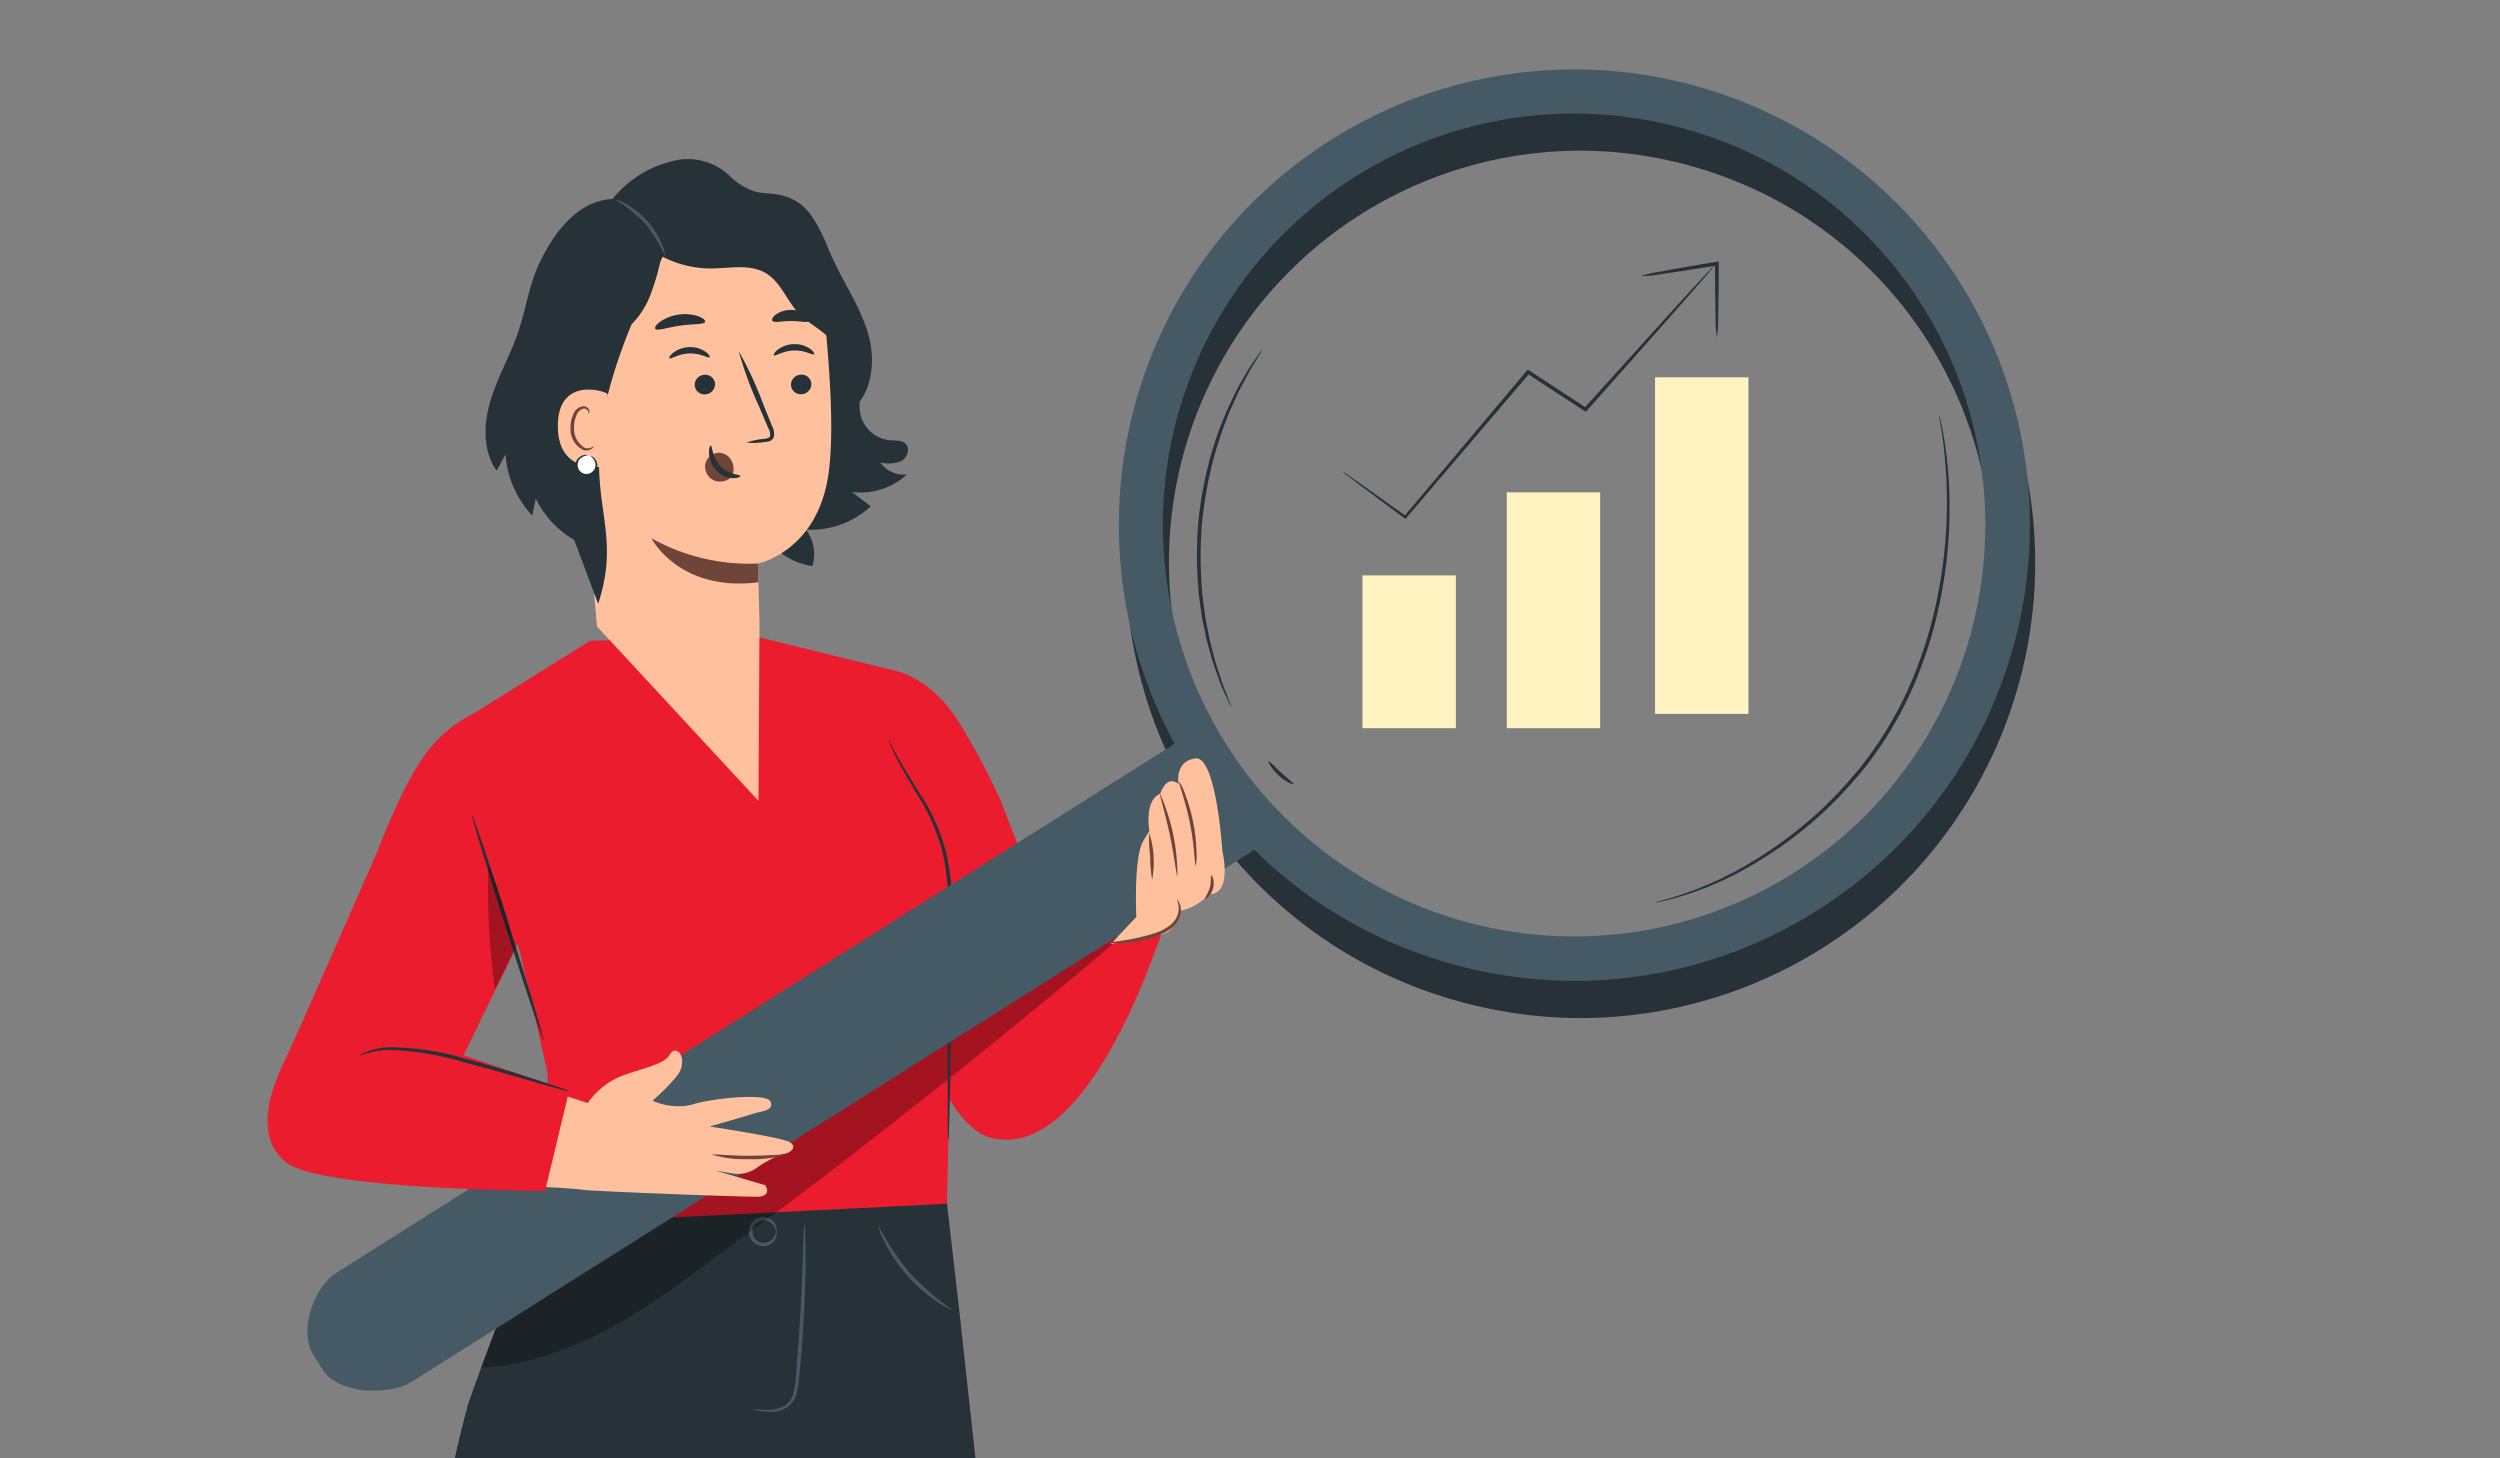 <svg xmlns="http://www.w3.org/2000/svg" xmlns:xlink="http://www.w3.org/1999/xlink" width="240" height="140" viewBox="0 0 240 140">
  <rect x="0" y="0" width="240" height="140" fill="#808080" stroke="none"/>
  <defs>
    <clipPath id="clip-path">
      <rect id="Rectangle_19537" data-name="Rectangle 19537" width="240" height="140" transform="translate(68 8)" fill="#fff" stroke="#707070" stroke-width="1"/>
    </clipPath>
    <clipPath id="clip-path-2">
      <rect id="Rectangle_19333" data-name="Rectangle 19333" width="169.719" height="252.72" fill="none"/>
    </clipPath>
    <clipPath id="clip-path-4">
      <rect id="Rectangle_19327" data-name="Rectangle 19327" width="62.526" height="42.307" fill="none"/>
    </clipPath>
    <clipPath id="clip-path-5">
      <rect id="Rectangle_19328" data-name="Rectangle 19328" width="2.623" height="12.046" fill="none"/>
    </clipPath>
  </defs>
  <g id="Mask_Group_856" data-name="Mask Group 856" transform="translate(-68 -8)" clip-path="url(#clip-path)">
    <g id="Group_117346" data-name="Group 117346" transform="translate(93.685 14.64)">
      <g id="Group_117345" data-name="Group 117345" clip-path="url(#clip-path-2)">
        <g id="Group_117344" data-name="Group 117344">
          <g id="Group_117343" data-name="Group 117343" clip-path="url(#clip-path-2)">
            <path id="Path_86621" data-name="Path 86621" d="M39.423,316.519l-15.9,14.546,18,19.879c1.794-1.835-3.7-15.571-3.7-15.571l9.935-9.608Z" transform="translate(-7.387 -99.413)" fill="#455a64"/>
            <path id="Path_86622" data-name="Path 86622" d="M36.764,333.837a1.094,1.094,0,0,0-1.434.277,1.053,1.053,0,0,0,.262,1.425,1.155,1.155,0,0,0,1.518-.3,1.092,1.092,0,0,0-.438-1.451" transform="translate(-11.043 -104.803)" fill="#fff"/>
            <path id="Path_86623" data-name="Path 86623" d="M23.52,337.022l1.661-1.536,16.576,19.775s.408,1.237-.309,1.7Z" transform="translate(-7.387 -105.37)" fill="#263238"/>
            <path id="Path_86624" data-name="Path 86624" d="M43.667,343.848c-.1.085-.584-.361-1.328-.556-.739-.215-1.383-.08-1.425-.2-.062-.106.65-.487,1.547-.235s1.315.936,1.207,1" transform="translate(-12.849 -107.657)" fill="#fff"/>
            <path id="Path_86625" data-name="Path 86625" d="M45.208,348.256c-.074.108-.619-.163-1.329-.121-.71.021-1.229.34-1.313.239-.1-.077.365-.654,1.247-.689s1.485.486,1.394.571" transform="translate(-13.365 -109.201)" fill="#fff"/>
            <path id="Path_86626" data-name="Path 86626" d="M44.335,353.094c-.123-.085.164-.614,1.019-.876.756-.237,1.38.031,1.336.145s-.582.091-1.2.291c-.623.185-1.058.528-1.154.44" transform="translate(-13.916 -110.596)" fill="#fff"/>
            <path id="Path_86627" data-name="Path 86627" d="M47.2,340.079c-.126.039-.394-.527-.929-1.042s-1.094-.786-1.056-.912c.019-.119.756-.028,1.376.587s.728,1.346.609,1.367" transform="translate(-14.202 -106.185)" fill="#fff"/>
            <path id="Path_86628" data-name="Path 86628" d="M50.112,335.264c-.039.038-.447-.292-.9-1a6.07,6.07,0,0,1-.623-1.331,6.279,6.279,0,0,1-.214-.846,1.638,1.638,0,0,1-.038-.512.57.57,0,0,1,.476-.512.715.715,0,0,1,.606.224,1.741,1.741,0,0,1,.287.42,4.751,4.751,0,0,1,.577,2.275,2.245,2.245,0,0,1-.278,1.318c-.072-.015.029-.515-.044-1.3a5.359,5.359,0,0,0-.3-1.341,5.024,5.024,0,0,0-.342-.731c-.135-.261-.3-.442-.438-.411-.054.013-.07.023-.092.123a1.334,1.334,0,0,0,.029.376,6.93,6.93,0,0,0,.176.8,7.439,7.439,0,0,0,.5,1.3,9.245,9.245,0,0,1,.615,1.158" transform="translate(-15.181 -103.978)" fill="#fff"/>
            <path id="Path_86629" data-name="Path 86629" d="M50.554,336.12c-.046-.021.128-.528.724-1.133a4.336,4.336,0,0,1,2.047-1.144,1.108,1.108,0,0,1,1.078.18.627.627,0,0,1,.1.667,1.832,1.832,0,0,1-.273.432,2.972,2.972,0,0,1-.67.608,3.087,3.087,0,0,1-1.413.506,1.734,1.734,0,0,1-1.324-.26,11.12,11.12,0,0,0,1.277-.059,3.089,3.089,0,0,0,1.22-.532,2.748,2.748,0,0,0,.559-.539c.183-.222.282-.455.189-.515a.768.768,0,0,0-.641-.053,4.412,4.412,0,0,0-.763.241,4.828,4.828,0,0,0-1.168.706c-.608.5-.878.934-.94.895" transform="translate(-15.876 -104.835)" fill="#fff"/>
            <path id="Path_86630" data-name="Path 86630" d="M41.107,336.947l.2,21.551,26.814-.114c-.168-2.561-14.061-7.645-14.061-7.645l.437-13.813Z" transform="translate(-12.911 -105.822)" fill="#455a64"/>
            <path id="Path_86631" data-name="Path 86631" d="M47.542,355.4a1.1,1.1,0,0,0-.752,1.253,1.053,1.053,0,0,0,1.236.756,1.155,1.155,0,0,0,.788-1.331,1.091,1.091,0,0,0-1.372-.643" transform="translate(-14.688 -111.61)" fill="#fff"/>
            <path id="Path_86632" data-name="Path 86632" d="M41.383,367.384l-.032-2.307,25.788.875s1.193.522,1.056,1.362Z" transform="translate(-12.988 -114.664)" fill="#263238"/>
            <path id="Path_86633" data-name="Path 86633" d="M59.509,356.808c0,.131-.658.193-1.3.617-.654.407-.984.976-1.1.925-.121-.025.071-.809.858-1.308s1.574-.353,1.547-.233" transform="translate(-17.925 -112.03)" fill="#fff"/>
            <path id="Path_86634" data-name="Path 86634" d="M63.922,358.517c.031.127-.536.352-.978.908-.458.543-.568,1.142-.7,1.137-.123.021-.217-.745.346-1.425s1.327-.744,1.331-.619" transform="translate(-19.521 -112.587)" fill="#fff"/>
            <path id="Path_86635" data-name="Path 86635" d="M67.009,362.4c-.119.029-.3-.625.03-1.344s.944-1.006,1-.9c.074.107-.322.494-.586,1.088s-.314,1.139-.444,1.153" transform="translate(-20.996 -113.113)" fill="#fff"/>
            <path id="Path_86636" data-name="Path 86636" d="M58.985,352.044c-.054.119-.656-.058-1.4-.005s-1.316.289-1.384.178c-.076-.095.484-.581,1.356-.632s1.488.357,1.424.46" transform="translate(-17.651 -110.424)" fill="#fff"/>
            <path id="Path_86637" data-name="Path 86637" d="M37.054,157.731a38.265,38.265,0,0,0-5.6,7.879c-1.846,3.856-4.683,12.069-4.683,12.069s-3.532,12.545-2.744,18.458S30.1,242.491,30.1,242.491s-1.039,32.061,3.482,46.325l.835,3.784,15.116-2.684,3.349-79.363L62.1,158.081Z" transform="translate(-7.51 -49.54)" fill="#263238"/>
            <path id="Path_86638" data-name="Path 86638" d="M70,162.032c-.064.023-.043-.494-.582-.87a1.116,1.116,0,0,0-1.036-.1,1.074,1.074,0,0,0,.034,2.006,1.118,1.118,0,0,0,1.032-.141c.525-.394.487-.91.551-.89.021,0,.059.11.036.319a1.232,1.232,0,0,1-.427.774,1.353,1.353,0,0,1-1.3.257,1.4,1.4,0,0,1-.046-2.639,1.358,1.358,0,0,1,1.309.211,1.234,1.234,0,0,1,.453.759c.031.208,0,.32-.025.32" transform="translate(-21.152 -50.46)" fill="#455a64"/>
            <path id="Path_86639" data-name="Path 86639" d="M79.649,168.779s5.544,50.312,6.342,58.951-30.565,54.718-30.565,54.718L42.194,266.814l20.189-37.53-6.8-37.382,8.952-33.728,13.916.166Z" transform="translate(-13.252 -49.68)" fill="#263238"/>
            <path id="Path_86640" data-name="Path 86640" d="M34.633,289.855a10.623,10.623,0,0,0,.108,1.1c.092.721.27,1.781.52,3.15.5,2.738,1.319,6.709,2.413,11.67l.023.1.1-.018,15.122-2.65.115-.02,0-.117C53.463,292.7,53.966,280.3,54.5,267c.558-14.309,1.076-27.577,1.5-38.462v.012c1.134-8.744,2.071-15.975,2.727-21.035.316-2.513.565-4.487.736-5.847q.117-.994.182-1.536c.039-.348.049-.528.049-.528s-.038.177-.092.523-.127.87-.223,1.531c-.189,1.358-.464,3.328-.812,5.837-.685,5.057-1.663,12.282-2.846,21.02v.012c-.442,10.885-.98,24.151-1.561,38.459-.519,13.3-1,25.7-1.409,36.076l.119-.137-15.11,2.717.128.084c-1.124-4.952-1.972-8.914-2.51-11.643-.27-1.364-.466-2.42-.578-3.137-.062-.358-.1-.631-.121-.815s-.047-.276-.047-.276" transform="translate(-10.878 -62.692)" fill="#455a64"/>
            <path id="Path_86641" data-name="Path 86641" d="M68.01,179.408a5.282,5.282,0,0,1,.827.041,3.794,3.794,0,0,0,2.127-.364,1.971,1.971,0,0,0,.855-1.144,8,8,0,0,0,.26-1.732c.108-1.255.215-2.635.311-4.086.194-2.9.3-5.532.366-7.437.032-.894.06-1.65.082-2.257a3.7,3.7,0,0,1,.071-.828,3.754,3.754,0,0,1,.069.829c.019.534.033,1.306.032,2.261,0,1.909-.068,4.548-.262,7.456-.1,1.453-.214,2.836-.34,4.093a7.893,7.893,0,0,1-.307,1.8,2.22,2.22,0,0,1-1.008,1.268,2.833,2.833,0,0,1-1.284.335,5.507,5.507,0,0,1-.984-.052,2.877,2.877,0,0,1-.814-.179" transform="translate(-21.361 -50.756)" fill="#455a64"/>
            <path id="Path_86642" data-name="Path 86642" d="M92.624,169.944a5.311,5.311,0,0,1-1.445-.765,14.987,14.987,0,0,1-5.164-5.882,5.3,5.3,0,0,1-.571-1.531,26.921,26.921,0,0,0,3.031,4.581,26.932,26.932,0,0,0,4.148,3.6" transform="translate(-26.835 -50.807)" fill="#455a64"/>
            <path id="Path_86643" data-name="Path 86643" d="M26.526,87.824,32.55,109.7l2.663,11.64c0,10.029-2.663,14.6-2.663,14.6L73.56,133.9s.673-27.752,0-33l-4.995-18.17L55.56,79.533l-16.236.311Z" transform="translate(-8.331 -24.98)" fill="#ea1c2d"/>
            <path id="Path_86644" data-name="Path 86644" d="M108.594,133.415a2.607,2.607,0,0,1-.154-1.08,7.424,7.424,0,0,1,1.8-4.869,2.6,2.6,0,0,1,.818-.722,9.84,9.84,0,0,0-2.461,6.671" transform="translate(-34.059 -39.807)" fill="#263238"/>
            <path id="Path_86645" data-name="Path 86645" d="M111.462,105.564l-10.653,6.363L94.766,96.446a71.864,71.864,0,0,0-3.491-6.638c-3.539-6.21-8.031-5.884-8.031-5.884l-5.419,8.047L83.579,104.3s3.5,22.86,10.289,24.633c10.362,2.707,17.594-23.364,17.594-23.364" transform="translate(-24.444 -26.358)" fill="#ea1c2d"/>
            <g id="Group_117339" data-name="Group 117339" transform="translate(20.503 82.344)" opacity="0.3">
              <g id="Group_117338" data-name="Group 117338">
                <g id="Group_117337" data-name="Group 117337" clip-path="url(#clip-path-4)">
                  <path id="Path_86646" data-name="Path 86646" d="M29.891,162.358c4.826-.191,9.841-2.244,13.993-4.71s7.917-5.524,11.833-8.352c9.381-6.773,28-21.617,36.7-29.245l-2.521.568-58.562,37.9Z" transform="translate(-29.891 -120.05)"/>
                </g>
              </g>
            </g>
            <path id="Path_86647" data-name="Path 86647" d="M92.653,132.231a1.712,1.712,0,0,1-.032-.4c-.007-.3-.014-.688-.024-1.159,0-1.054-.012-2.5-.02-4.261.018-3.641.042-8.589.069-14.057.007-1.375.051-2.711-.035-3.993a23.379,23.379,0,0,0-.5-3.666,19.077,19.077,0,0,0-2.519-5.711c-.917-1.545-1.648-2.812-2.082-3.723-.218-.455-.372-.815-.468-1.063a1.765,1.765,0,0,1-.126-.385,1.711,1.711,0,0,1,.192.357c.116.238.29.586.526,1.029.47.887,1.228,2.125,2.175,3.657a18.808,18.808,0,0,1,2.624,5.767,23.256,23.256,0,0,1,.532,3.718c.093,1.3.049,2.649.043,4.019-.067,5.467-.128,10.415-.174,14.056-.038,1.763-.07,3.206-.093,4.26-.018.471-.032.855-.043,1.159a1.75,1.75,0,0,1-.04.4" transform="translate(-27.296 -29.463)" fill="#263238"/>
            <path id="Path_86648" data-name="Path 86648" d="M79.995,45.553A2.74,2.74,0,0,1,77.42,44.4a3.267,3.267,0,0,0,1.978-.109c.6-.305.938-1.187.468-1.668-.366-.375-.97-.311-1.493-.349a3.229,3.229,0,0,1-2.746-2.107c-.442-1.272-.038-2.659.121-4a11.006,11.006,0,0,0-4.607-10.158l-8.376-4.842C59.727,25.061,58.78,30.3,59.41,35.2a36.931,36.931,0,0,0,5.2,13.751,16.346,16.346,0,0,0,2.527,3.478A6.474,6.474,0,0,0,70.9,54.355a3.885,3.885,0,0,0-.62-3.506,8.449,8.449,0,0,0,6.229-2.231l-1.8-1.377a6.557,6.557,0,0,0,5.277-1.689" transform="translate(-18.602 -6.65)" fill="#263238"/>
            <path id="Path_86649" data-name="Path 86649" d="M42.462,32.017a7.849,7.849,0,0,1,5.7-7.393l10.5-3c4.557-.624,7.77,4.913,8.2,9.492.478,5.088.836,10.462.349,14.284-.979,7.686-6.812,8.839-6.812,8.839s.1,3.485.159,5.719l-.1,17.064L44.96,60.283,42.438,32.111c-.006-.131.017.081.025-.094" transform="translate(-13.329 -6.776)" fill="#ffc09d"/>
            <path id="Path_86650" data-name="Path 86650" d="M75.212,43.612a.98.98,0,0,1-.916,1.019.939.939,0,0,1-1.038-.854.981.981,0,0,1,.914-1.019.938.938,0,0,1,1.039.853" transform="translate(-23.008 -13.428)" fill="#263238"/>
            <path id="Path_86651" data-name="Path 86651" d="M74.718,39.454c-.117.132-.877-.4-1.933-.36-1.055.02-1.812.587-1.932.461-.058-.056.06-.29.388-.546a2.7,2.7,0,0,1,1.542-.527,2.586,2.586,0,0,1,1.543.447c.333.239.449.467.391.526" transform="translate(-22.249 -12.086)" fill="#263238"/>
            <path id="Path_86652" data-name="Path 86652" d="M61.736,43.629a.981.981,0,0,1-.916,1.019.939.939,0,0,1-1.038-.853.982.982,0,0,1,.914-1.019.939.939,0,0,1,1.039.854" transform="translate(-18.776 -13.434)" fill="#263238"/>
            <path id="Path_86653" data-name="Path 86653" d="M60.1,39.871c-.118.132-.879-.4-1.934-.36-1.055.02-1.813.587-1.932.461-.058-.055.058-.289.389-.546a2.7,2.7,0,0,1,1.541-.527,2.587,2.587,0,0,1,1.543.447c.331.239.449.467.392.526" transform="translate(-17.659 -12.217)" fill="#263238"/>
            <path id="Path_86654" data-name="Path 86654" d="M66.685,48.246a7.005,7.005,0,0,1,1.705-.362c.268-.036.522-.1.562-.283a1.376,1.376,0,0,0-.2-.794q-.411-.966-.86-2.028a35.3,35.3,0,0,1-1.956-5.314A35.311,35.311,0,0,1,68.31,44.61q.433,1.069.827,2.041a1.557,1.557,0,0,1,.172,1.054.676.676,0,0,1-.431.408,1.866,1.866,0,0,1-.456.078,6.867,6.867,0,0,1-1.737.056" transform="translate(-20.705 -12.396)" fill="#263238"/>
            <path id="Path_86655" data-name="Path 86655" d="M53.718,65.649s2.639,5.183,10.272,4.231l-.049-1.8a19.276,19.276,0,0,1-10.224-2.432" transform="translate(-16.872 -20.619)" fill="#6f4439"/>
            <path id="Path_86656" data-name="Path 86656" d="M59.038,35.018c-.1.29-1.153.187-2.387.374-1.238.163-2.225.556-2.4.3-.078-.121.088-.4.484-.686a4.2,4.2,0,0,1,3.645-.516c.46.169.7.388.656.525" transform="translate(-17.034 -10.769)" fill="#263238"/>
            <path id="Path_86657" data-name="Path 86657" d="M74.209,34.731c-.178.246-.913.019-1.788.034-.875-.016-1.61.211-1.787-.035-.079-.119.031-.363.347-.6a2.589,2.589,0,0,1,2.882,0c.316.237.425.481.347.6" transform="translate(-22.177 -10.582)" fill="#263238"/>
            <path id="Path_86658" data-name="Path 86658" d="M61.252,54.773a1.377,1.377,0,0,1,1.392-1.086,1.438,1.438,0,0,1,1.13.756,1.767,1.767,0,0,1,.1,1.376l-.019.1a1.569,1.569,0,0,1-1.755.426,1.464,1.464,0,0,1-.851-1.571" transform="translate(-19.231 -16.861)" fill="#6f4439"/>
            <path id="Path_86659" data-name="Path 86659" d="M64.8,55.6c0-.161-1.069-.079-1.9-.931s-.8-2-.95-1.994c-.068-.01-.187.27-.163.75a2.66,2.66,0,0,0,.733,1.669,2.317,2.317,0,0,0,1.586.713c.449.005.7-.134.691-.206" transform="translate(-19.406 -16.544)" fill="#263238"/>
            <path id="Path_86660" data-name="Path 86660" d="M47.621,17.027a10.653,10.653,0,0,1,6.157-4.218A5.8,5.8,0,0,1,59.407,14.3a6.2,6.2,0,0,0,2.469,1.462c1.194.233,2.193.036,3.618.764,1.946,1,2.8,3.6,3.7,5.59,1.121,2.475,2.718,4.752,3.448,7.369s.342,5.831-1.863,7.418c.422-2.233.769-4.718-.458-6.631-.936-1.459-2.6-2.267-3.8-3.518-1.447-1.509-1.637-3.528-3.153-4.967-3.461-3.288-9.558,2.5-15.747-4.755" transform="translate(-14.957 -3.972)" fill="#263238"/>
            <path id="Path_86661" data-name="Path 86661" d="M70.529,29.531a22.349,22.349,0,0,0-3.413-6.181A12.019,12.019,0,0,0,51.136,21.3l-.6.051a10.14,10.14,0,0,0,7.884,3.8c1.8-.008,3.75-.47,5.293.455,1.483.889,2.045,2.756,3.265,3.98.831.833,1.945,1.346,2.752,2.2a9.012,9.012,0,0,1,1.7,3.3c.537-1.839-.17-3.788-.9-5.559" transform="translate(-15.872 -6.017)" fill="#263238"/>
            <path id="Path_86662" data-name="Path 86662" d="M48.146,22.485l-4.9-4.312c-3.822-.2-6.275,3.413-7.587,6.2-.975,2.073-1.279,4.392-2.013,6.561-.755,2.229-1.96,4.288-2.646,6.537s-.781,4.865.573,6.787l.856-1.572A9.5,9.5,0,0,0,35,48.558q.165-.819.329-1.639a9.226,9.226,0,0,0,3.69,3.975l2.3,6.14C44.7,46.7,35.97,45.917,48.146,22.485" transform="translate(-9.582 -5.705)" fill="#263238"/>
            <path id="Path_86663" data-name="Path 86663" d="M48.552,23.465a22.249,22.249,0,0,1-1.152,4.1,7.887,7.887,0,0,1-2.523,3.377c-1.678,1.217-3.838,1.467-5.853,1.951s-4.161,1.415-4.991,3.314a47.544,47.544,0,0,1,1.719-8.226c.9-2.959,2.194-5.975,4.661-7.841a8.542,8.542,0,0,1,8.051-1.2" transform="translate(-10.689 -5.786)" fill="#263238"/>
            <path id="Path_86664" data-name="Path 86664" d="M45.407,45.276c-.1-.257-4.861-1.822-4.78,3.186.078,4.865,4.958,3.768,4.964,3.628s-.184-6.814-.184-6.814" transform="translate(-12.76 -14.085)" fill="#ffc09d"/>
            <path id="Path_86665" data-name="Path 86665" d="M44.614,51.01c-.023-.015-.084.061-.226.13a.846.846,0,0,1-.633.025A2.1,2.1,0,0,1,42.748,49.3a2.814,2.814,0,0,1,.214-1.218.978.978,0,0,1,.626-.663.43.43,0,0,1,.5.223c.069.134.04.232.065.24s.1-.084.06-.283a.533.533,0,0,0-.2-.3.634.634,0,0,0-.471-.115,1.193,1.193,0,0,0-.871.771,2.9,2.9,0,0,0-.268,1.362,2.2,2.2,0,0,0,1.276,2.078.907.907,0,0,0,.772-.144c.149-.123.173-.233.156-.241" transform="translate(-13.319 -14.818)" fill="#6f4439"/>
            <path id="Path_86666" data-name="Path 86666" d="M44.349,54.035a.958.958,0,1,0,.229.066" transform="translate(-13.582 -16.968)" fill="#fff"/>
            <path id="Path_86667" data-name="Path 86667" d="M44.532,54.084a1.31,1.31,0,0,1,.457.641.825.825,0,0,1-.169.769.85.85,0,0,1-1.508-.433.824.824,0,0,1,.265-.741,1.311,1.311,0,0,1,.726-.3c0-.012-.076-.048-.229-.047a.99.99,0,0,0-.6.229.972.972,0,0,0-.366.888,1.045,1.045,0,0,0,1.868.537.972.972,0,0,0,.162-.947.991.991,0,0,0-.387-.514c-.13-.082-.215-.093-.219-.082" transform="translate(-13.536 -16.952)" fill="#263238"/>
            <path id="Path_86668" data-name="Path 86668" d="M53.48,23.743a14.247,14.247,0,0,0-1.9-3.141,14.212,14.212,0,0,0-2.855-2.308,2.712,2.712,0,0,1,1.026.411,7.892,7.892,0,0,1,3.462,3.966,2.706,2.706,0,0,1,.269,1.072" transform="translate(-15.303 -5.744)" fill="#455a64"/>
            <path id="Path_86669" data-name="Path 86669" d="M221.484,48.437a3.781,3.781,0,0,1,.145.592c.073.392.222.964.324,1.717a40.606,40.606,0,0,1,.51,6.405,43.741,43.741,0,0,1-.984,9.479,39.741,39.741,0,0,1-1.542,5.423A35.439,35.439,0,0,1,214.061,82.6a42.465,42.465,0,0,1-3.869,4.106,39.145,39.145,0,0,1-7.771,5.518,30.956,30.956,0,0,1-5.939,2.455c-.722.239-1.305.338-1.692.436a3.948,3.948,0,0,1-.6.115,3.928,3.928,0,0,1,.582-.185c.379-.119.956-.241,1.668-.5A33.112,33.112,0,0,0,202.3,92a39.935,39.935,0,0,0,7.669-5.537,43.064,43.064,0,0,0,3.821-4.084,35.607,35.607,0,0,0,5.819-10.441,40.166,40.166,0,0,0,1.549-5.374,45.857,45.857,0,0,0,.658-15.795c-.08-.752-.207-1.327-.257-1.724a3.833,3.833,0,0,1-.074-.6" transform="translate(-60.992 -15.213)" fill="#263238"/>
            <path id="Path_86670" data-name="Path 86670" d="M201.8,27.627a43.656,43.656,0,0,0-77.616,3.035,43.83,43.83,0,0,0,1.542,39.9,43.385,43.385,0,0,0,26.319,20.608,43.879,43.879,0,0,0,11.785,1.622,43.715,43.715,0,0,0,37.97-65.16m-27.424-16.64a39.294,39.294,0,0,1,23.836,18.665,39.69,39.69,0,0,1,1.4,36.133A39.534,39.534,0,1,1,163.7,9.519a39.764,39.764,0,0,1,10.674,1.468" transform="translate(-37.727 -1.695)" fill="#263238"/>
            <path id="Path_86671" data-name="Path 86671" d="M133.338,73.491a1.4,1.4,0,0,1-.175-.322c-.117-.254-.262-.569-.439-.952a14.1,14.1,0,0,1-.621-1.539c-.212-.611-.492-1.3-.69-2.089q-.166-.592-.345-1.233c-.116-.43-.192-.888-.295-1.357-.222-.935-.341-1.955-.49-3.024a38.086,38.086,0,0,1-.09-7.014A38.065,38.065,0,0,1,131.5,49.07c.333-1.027.628-2.01,1.01-2.893.183-.443.337-.881.527-1.284l.554-1.154c.333-.745.728-1.371,1.044-1.936a14.059,14.059,0,0,1,.88-1.407l.6-.862a1.373,1.373,0,0,1,.228-.285,1.416,1.416,0,0,1-.169.326l-.54.9a16.429,16.429,0,0,0-.824,1.431c-.3.571-.674,1.2-.99,1.947L133.294,45c-.182.4-.329.84-.5,1.281-.367.879-.648,1.857-.97,2.877a39.514,39.514,0,0,0-1.272,6.831,39.555,39.555,0,0,0,.061,6.946c.139,1.06.246,2.072.453,3,.1.466.165.921.273,1.35s.217.836.32,1.229c.182.791.442,1.477.636,2.091a16.236,16.236,0,0,0,.562,1.553c.151.392.275.715.376.975a1.445,1.445,0,0,1,.109.351" transform="translate(-40.853 -12.327)" fill="#263238"/>
            <path id="Path_86672" data-name="Path 86672" d="M142.475,99.053c-.043.084-.742-.209-1.418-.835s-1.027-1.3-.947-1.348.545.495,1.189,1.085,1.227,1.009,1.176,1.1" transform="translate(-44.002 -30.424)" fill="#263238"/>
            <path id="Path_86673" data-name="Path 86673" d="M124.149,25.906a43.051,43.051,0,1,1,60.179,55.669,43.045,43.045,0,0,1-60.179-55.669M199.573,61.03a40.141,40.141,0,1,0-16.662,18.033A40.151,40.151,0,0,0,199.573,61.03" transform="translate(-37.727 -0.314)" fill="#455a64"/>
            <path id="Path_86674" data-name="Path 86674" d="M162.93,87.525a43.962,43.962,0,0,1-11.8-1.624,43.455,43.455,0,0,1-26.359-20.641A43.9,43.9,0,0,1,123.222,25.3,43.737,43.737,0,1,1,184.36,81.859a43.509,43.509,0,0,1-21.431,5.666M162.8,1.373a42.405,42.405,0,0,0-36.836,63.214,42.371,42.371,0,1,0,73.8-41.648A42.093,42.093,0,0,0,174.231,2.944,42.59,42.59,0,0,0,162.8,1.373m.128,83.268A41.034,41.034,0,0,1,151.9,83.124a40.859,40.859,0,0,1-9.117-74.945,40.86,40.86,0,0,1,55.665,15.5A41,41,0,0,1,199.89,61,40.882,40.882,0,0,1,162.926,84.64M162.8,4.257A39.5,39.5,0,0,0,128.474,63.17a39.468,39.468,0,0,0,70.171-2.742,39.622,39.622,0,0,0-1.392-36.072,39.227,39.227,0,0,0-23.8-18.633A39.691,39.691,0,0,0,162.8,4.257" transform="translate(-37.422 0)" fill="#455a64"/>
            <path id="Path_86675" data-name="Path 86675" d="M7,154.189l-.774-1.228c-1.659-2.628.224-6.795,2.057-7.952L89.525,93.738c.409-.258,1.041.008,1.411.594l5.441,8.622a1.119,1.119,0,0,1-.071,1.53L15.538,155.459c-1.833,1.157-6.875,1.359-8.534-1.27" transform="translate(-1.756 -29.41)" fill="#455a64"/>
            <path id="Path_86676" data-name="Path 86676" d="M118,114.29l2.464-2.609s-.289-5.943.725-7.392l.529-.876s-.527-2.89,1.027-3.558c.44-1.092,1.006-1.536,1.778-.929,0,0-.435-2.174,1.594-2.464s2.609,8.914,2.609,8.914,1.015,4.131-1.3,4.131a5.2,5.2,0,0,1-2.754,1.594s-.435,2.465-2.464,2.319Z" transform="translate(-37.061 -30.295)" fill="#ffc09d"/>
            <path id="Path_86677" data-name="Path 86677" d="M124.239,116.246c.013-.011.121.075.232.294a1.664,1.664,0,0,1,.117,1.019,2.29,2.29,0,0,1-.761,1.32,4.72,4.72,0,0,1-1.618.885,11.551,11.551,0,0,1-3.229.641,4,4,0,0,1-1.361-.072,20.984,20.984,0,0,0,4.482-.872,4.774,4.774,0,0,0,1.53-.805,2.152,2.152,0,0,0,.734-1.143,2.054,2.054,0,0,0-.126-1.267" transform="translate(-36.942 -36.51)" fill="#6f4439"/>
            <path id="Path_86678" data-name="Path 86678" d="M129.169,107.795c-.1,0-.1-1.849-.548-4.07s-1.128-3.936-1.037-3.974a3.834,3.834,0,0,1,.538,1.092,16.92,16.92,0,0,1,1.13,5.737,3.843,3.843,0,0,1-.083,1.214" transform="translate(-40.069 -31.33)" fill="#6f4439"/>
            <path id="Path_86679" data-name="Path 86679" d="M126.58,109.329c-.1.007-.27-1.8-.735-3.98s-1.024-3.9-.934-3.937a19.495,19.495,0,0,1,1.669,7.917" transform="translate(-39.229 -31.851)" fill="#6f4439"/>
            <path id="Path_86680" data-name="Path 86680" d="M131.794,112.849c.073-.047.377.523.179,1.241s-.74,1.059-.781.982c-.061-.07.313-.455.47-1.065.172-.606.044-1.127.132-1.157" transform="translate(-41.203 -35.443)" fill="#6f4439"/>
            <path id="Path_86681" data-name="Path 86681" d="M123.664,111.382a12.426,12.426,0,0,1-.186-2.257,12.466,12.466,0,0,1-.093-2.264,9.456,9.456,0,0,1,.279,4.521" transform="translate(-38.742 -33.563)" fill="#6f4439"/>
            <path id="Path_86682" data-name="Path 86682" d="M42.3,142.393a7.454,7.454,0,0,1,2.383-2.181c1.617-.955,4.851-1.331,5.461-2.419s1.605.026,1.068,1.422c-.342.89-2.681,2.955-2.681,2.955a5.941,5.941,0,0,0,3.762.384c1.638-.582,7.109-1.164,7.53-.337.477.936-.932.96-1.576,1.184-.49.17-4.251,1.248-4.251,1.248s6.906,1.025,7.71,1.51c.875.527-.24,1.181-.676,1.119a11.312,11.312,0,0,0-2.618,1.418,3.169,3.169,0,0,1-2.233.453l-1.6-.27,4.752,1.4s.7.919-.542,1.1c-.552.083-15.627-.5-16.778-.639-1.99-.246-5.2-.336-5.2-.336l2.47-9Z" transform="translate(-11.564 -43.141)" fill="#ffc09d"/>
            <path id="Path_86683" data-name="Path 86683" d="M69.125,151.952a10.7,10.7,0,0,1-3.445.391,10.682,10.682,0,0,1-3.441-.425c.014-.094,1.546.1,3.442.1s3.43-.163,3.443-.069" transform="translate(-19.548 -47.707)" fill="#6f4439"/>
            <path id="Path_86684" data-name="Path 86684" d="M18.826,123.032l6.9-14.233-6.1-18.482A12.4,12.4,0,0,0,15.042,94.3c-2.176,2.949-4.525,9.22-4.525,9.22s-7.526,17.217-8.763,19.787-3.235,7.328,0,9.992,24.891,2.753,24.891,2.753l2.3-9.574Z" transform="translate(0 -28.367)" fill="#ea1c2d"/>
            <path id="Path_86685" data-name="Path 86685" d="M28.629,104.409c.094-.03,1.707,4.782,3.6,10.746s3.356,10.827,3.262,10.856-1.707-4.781-3.6-10.748-3.356-10.825-3.262-10.855" transform="translate(-8.991 -32.793)" fill="#263238"/>
            <path id="Path_86686" data-name="Path 86686" d="M32.948,141.1a3.678,3.678,0,0,1-.8-.176l-2.15-.6c-1.813-.517-4.308-1.268-7.086-1.993a28.662,28.662,0,0,0-7.2-1.207,9.285,9.285,0,0,0-2.947.582,2.762,2.762,0,0,1,.73-.384,6.975,6.975,0,0,1,2.207-.451A25.689,25.689,0,0,1,23,137.98c2.79.729,5.275,1.518,7.07,2.1.9.289,1.62.537,2.118.712a3.628,3.628,0,0,1,.762.309" transform="translate(-4.007 -42.981)" fill="#263238"/>
            <g id="Group_117342" data-name="Group 117342" transform="translate(21.147 76.321)" opacity="0.3">
              <g id="Group_117341" data-name="Group 117341">
                <g id="Group_117340" data-name="Group 117340" clip-path="url(#clip-path-5)">
                  <path id="Path_86687" data-name="Path 86687" d="M30.891,111.269a71.292,71.292,0,0,0,.62,12.046l1.943-3.9a58.168,58.168,0,0,0-2.457-7.9" transform="translate(-30.831 -111.269)"/>
                </g>
              </g>
            </g>
            <rect id="Rectangle_19329" data-name="Rectangle 19329" width="8.966" height="32.312" transform="translate(133.199 29.584)" fill="#fff4c1"/>
            <path id="Path_86824" data-name="Path 86824" d="M0,0H8.966V14.669H0Z" transform="translate(105.11 48.599)" fill="#fff4c1"/>
            <rect id="Rectangle_19331" data-name="Rectangle 19331" width="8.966" height="22.645" transform="translate(118.965 40.623)" fill="#fff4c1"/>
            <path id="Path_86688" data-name="Path 86688" d="M186.1,27.564a1.592,1.592,0,0,1-.215.285l-.665.785-2.53,2.9L173.9,41.446l-.1.11-.124-.082-5.5-3.594.234-.034-.21.248L156.563,51.744l-.077.09-.094-.069-4.375-3.249-1.178-.9a2.878,2.878,0,0,1-.4-.333,2.708,2.708,0,0,1,.439.274l1.218.844,4.442,3.157-.171.02,11.555-13.716.21-.248.1-.121.132.087,5.494,3.6-.222.029,8.887-9.827,2.605-2.834.707-.748a1.62,1.62,0,0,1,.26-.245" transform="translate(-47.251 -8.657)" fill="#263238"/>
            <path id="Path_86689" data-name="Path 86689" d="M199.49,34.179a11.986,11.986,0,0,1-.125-2.062c-.032-1.276-.053-3.041-.054-5l.207.176-.178.029c-1.973.326-3.764.6-5.062.783a12.521,12.521,0,0,1-2.114.22,12.668,12.668,0,0,1,2.073-.47c1.288-.246,3.072-.56,5.046-.886l.178-.029.208-.034v.211c0,1.959-.021,3.725-.054,5a11.986,11.986,0,0,1-.125,2.062" transform="translate(-60.355 -8.451)" fill="#263238"/>
          </g>
        </g>
      </g>
    </g>
  </g>
</svg>
